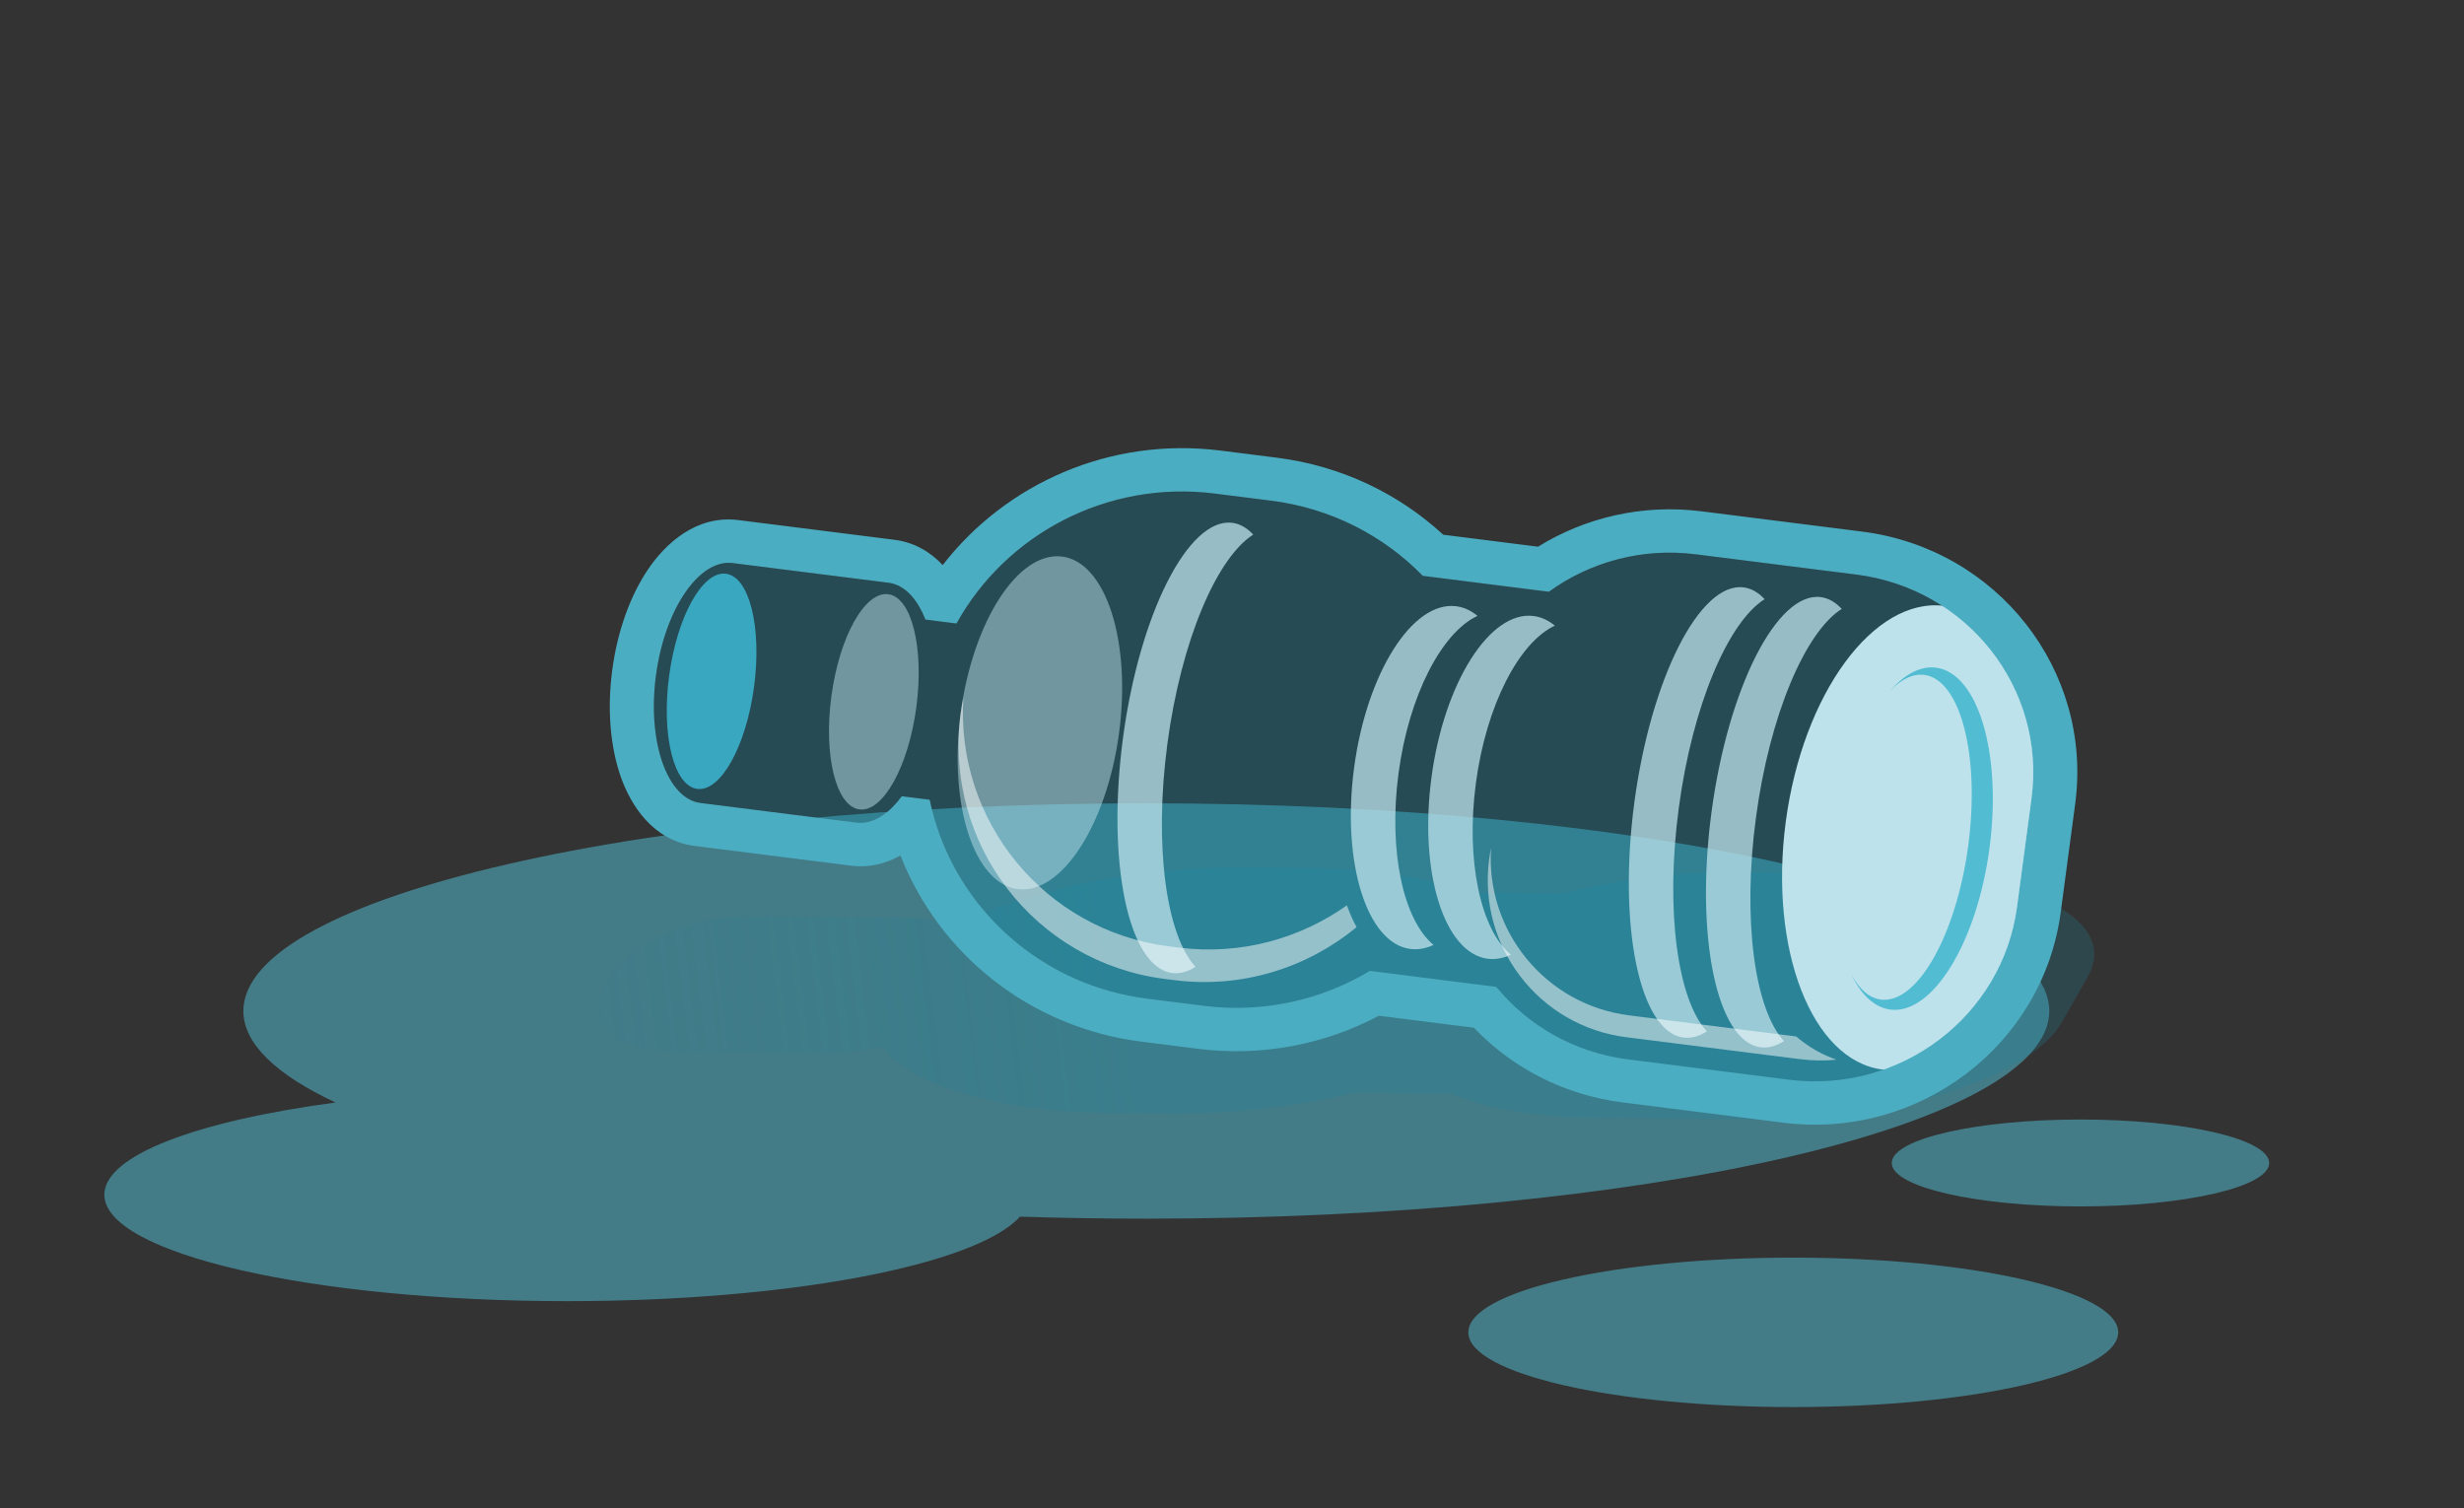 <svg width="2928" height="1792" viewBox="0 0 2928 1792" fill="none" xmlns="http://www.w3.org/2000/svg">
<rect x="0" y="0" width="2928" height="1792" fill="#333333" stroke="none"/>
<path fill-rule="evenodd" clip-rule="evenodd" d="M1362.18 1448.13C1954.77 1448.13 2435.17 1337.64 2435.17 1201.35C2435.17 1065.05 1954.77 954.562 1362.18 954.562C769.586 954.562 289.193 1065.05 289.193 1201.35C289.193 1240.38 328.59 1277.29 398.738 1310.1C234.489 1331.98 124 1372.84 124 1419.64C124 1489.5 370.21 1546.13 673.924 1546.13C938.744 1546.13 1159.84 1503.07 1212.13 1445.74C1261.16 1447.32 1311.26 1448.13 1362.18 1448.13ZM2517.07 1583.21C2517.07 1632.25 2344.2 1672 2130.95 1672C1917.7 1672 1744.83 1632.25 1744.83 1583.21C1744.83 1534.17 1917.7 1494.42 2130.95 1494.42C2344.2 1494.42 2517.07 1534.17 2517.07 1583.21ZM2472.25 1433.58C2596.1 1433.58 2696.51 1410.46 2696.51 1381.95C2696.51 1353.43 2596.1 1330.31 2472.25 1330.31C2348.39 1330.31 2247.99 1353.43 2247.99 1381.95C2247.99 1410.46 2348.39 1433.58 2472.25 1433.58Z" fill="#55C5DC" fill-opacity="0.5"/>
<path fill-rule="evenodd" clip-rule="evenodd" d="M776.142 1116.55C799.371 1103.79 840.275 1087.92 891.063 1088.44L1078.09 1090.35C1102.89 1090.6 1120.94 1094.7 1133.89 1100.29C1220.09 1057.56 1352.3 1029.5 1484.85 1030.85L1552.31 1031.54C1630.07 1032.33 1696.38 1043.16 1745.3 1060.86L1859 1062.02C1919.5 1045.57 1990.57 1036.02 2061.64 1036.74L2254.2 1038.71C2416.76 1040.37 2518.19 1095.05 2480.77 1160.84L2450.33 1214.34C2412.9 1280.14 2250.78 1332.13 2088.23 1330.47L1895.67 1328.5C1824.68 1327.78 1765.29 1316.92 1724.1 1299.46L1610.02 1298.3C1541.71 1314.77 1464 1324.09 1386.34 1323.3L1318.87 1322.61C1183.3 1321.23 1082.88 1289.44 1048.08 1243.81C1030.06 1248.37 1009.29 1251.43 986.585 1251.2L799.56 1249.29C748.771 1248.77 726.284 1232.26 717.761 1219.18C708.378 1204.77 709.41 1186.5 720.169 1167.59C730.929 1148.67 750.571 1130.6 776.142 1116.55ZM1037.21 1223.26C1024.37 1227.67 1011.15 1230.12 998.652 1229.99L811.627 1228.08C797.819 1227.94 786.691 1224.67 778.789 1219.12C786.691 1224.67 797.817 1227.94 811.622 1228.08L998.647 1229.99C1017.63 1230.18 1038.29 1224.44 1056.76 1214.87L1090.21 1215.21L1090.21 1215.21L1056.76 1214.87C1052.61 1217.02 1048.35 1218.98 1044.02 1220.72C1041.77 1221.62 1039.5 1222.47 1037.21 1223.26ZM1106.35 1127.68C1104.86 1125.7 1103.1 1123.87 1101.08 1122.22C1103.1 1123.87 1104.86 1125.7 1106.36 1127.68L1106.35 1127.68ZM1768.29 1284.08C1763.96 1282.29 1759.86 1280.41 1756.01 1278.45L1604.45 1276.9C1590.43 1280.63 1575.89 1284 1560.94 1286.97L1560.83 1287C1575.82 1284.02 1590.4 1280.64 1604.45 1276.9L1756.02 1278.45C1759.87 1280.41 1763.96 1282.29 1768.29 1284.08C1768.29 1284.08 1768.29 1284.08 1768.29 1284.08ZM1803.48 1295.4C1832.66 1302.62 1867.98 1306.88 1907.74 1307.29L2100.29 1309.26C2139.86 1309.66 2179.4 1306.2 2216.25 1299.72L2216.23 1299.72C2179.38 1306.19 2139.85 1309.66 2100.29 1309.25L1907.73 1307.29C1867.98 1306.88 1832.67 1302.62 1803.49 1295.4C1803.49 1295.4 1803.48 1295.4 1803.48 1295.4ZM1537.51 1291.25L1537.61 1291.24C1493.16 1298.65 1445.8 1302.57 1398.41 1302.09L1330.94 1301.4C1286.74 1300.95 1246.91 1296.71 1212.91 1289.47L1212.92 1289.47C1246.92 1296.71 1286.74 1300.94 1330.93 1301.4L1398.4 1302.08C1445.77 1302.57 1493.09 1298.65 1537.51 1291.25ZM1137.08 1263.59L1137.08 1263.59C1136.1 1263.07 1135.14 1262.54 1134.18 1262.01C1135.13 1262.54 1136.1 1263.07 1137.08 1263.59Z" fill="url(#paint0_linear_119_208)" fill-opacity="0.25"/>
<ellipse cx="277.952" cy="152.678" rx="277.952" ry="152.678" transform="matrix(0.132 -0.991 0.992 0.125 2085.37 1251.78)" fill="#FCFCFC"/>
<ellipse cx="199.391" cy="94.846" rx="199.391" ry="94.846" transform="matrix(0.132 -0.991 0.992 0.125 1115.32 1044.68)" fill="#FCFCFC" fill-opacity="0.5"/>
<path fill-rule="evenodd" clip-rule="evenodd" d="M1755.7 731.845C1748.03 725.5 1739.55 721.546 1730.39 720.389C1678.42 713.828 1624.12 799.679 1609.11 912.143C1594.1 1024.61 1624.07 1121.1 1676.04 1127.66C1685.2 1128.81 1694.43 1127.1 1703.51 1122.87C1667.68 1093.24 1649.54 1011.45 1661.9 918.814C1674.26 826.175 1713.28 751.593 1755.7 731.845Z" fill="#FCFCFC" fill-opacity="0.75"/>
<path fill-rule="evenodd" clip-rule="evenodd" d="M1847.63 743.454C1839.96 737.109 1831.48 733.156 1822.32 731.999C1770.35 725.437 1716.05 811.288 1701.04 923.753C1686.03 1036.22 1716 1132.71 1767.97 1139.27C1777.13 1140.42 1786.36 1138.71 1795.44 1134.48C1759.61 1104.85 1741.47 1023.05 1753.83 930.423C1766.19 837.784 1805.21 763.202 1847.63 743.454Z" fill="#FCFCFC" fill-opacity="0.75"/>
<path fill-rule="evenodd" clip-rule="evenodd" d="M2188.56 723.538C2181.11 715.537 2172.75 710.695 2163.58 709.538C2111.61 702.976 2053.5 817.407 2033.79 965.125C2014.08 1112.84 2040.22 1237.91 2092.19 1244.47C2101.35 1245.63 2110.71 1243.03 2120.01 1237.14C2085.21 1199.77 2070.34 1093.47 2086.58 971.796C2102.81 850.118 2145.11 751.026 2188.56 723.538Z" fill="#FCFCFC" fill-opacity="0.75"/>
<path fill-rule="evenodd" clip-rule="evenodd" d="M2096.88 711.968C2089.44 703.966 2081.07 699.124 2071.91 697.967C2019.94 691.406 1961.83 805.836 1942.12 953.555C1922.4 1101.27 1948.55 1226.34 2000.52 1232.9C2009.68 1234.06 2019.03 1231.46 2028.33 1225.57C1993.54 1188.2 1978.67 1081.9 1994.9 960.226C2011.14 838.548 2053.43 739.456 2096.88 711.968Z" fill="#FCFCFC" fill-opacity="0.75"/>
<path fill-rule="evenodd" clip-rule="evenodd" d="M1489.24 635.264C1481.79 627.263 1473.43 622.421 1464.26 621.264C1412.29 614.703 1354.18 729.133 1334.47 876.852C1314.75 1024.57 1340.9 1149.64 1392.87 1156.2C1402.03 1157.36 1411.39 1154.75 1420.68 1148.87C1385.89 1111.5 1371.02 1005.19 1387.26 883.523C1403.49 761.845 1445.78 662.753 1489.24 635.264Z" fill="#FCFCFC" fill-opacity="0.75"/>
<ellipse cx="129.014" cy="50.893" rx="129.014" ry="50.893" transform="matrix(0.132 -0.991 0.992 0.125 970.883 955.441)" fill="#FCFCFC" fill-opacity="0.5"/>
<ellipse cx="129.014" cy="50.893" rx="129.014" ry="50.893" transform="matrix(0.132 -0.991 0.992 0.125 778.086 931.098)" fill="#4BADC2"/>
<path fill-rule="evenodd" clip-rule="evenodd" d="M779.492 802.529C789.999 723.801 830.779 664.052 870.578 669.077L1055.88 692.472C1074.69 694.847 1089.91 711.265 1099.63 736.233L1136.64 740.906C1195.04 635.285 1315.19 570.289 1443.54 586.495L1510.39 594.934C1581.95 603.97 1644.43 636.779 1690.68 684.257L1840.52 703.175C1888.99 668.065 1950.71 650.527 2015.02 658.647L2205.8 682.734C2338.18 699.448 2431.41 818.536 2414.04 948.724L2396.85 1077.52C2379.47 1207.71 2258.07 1299.7 2125.69 1282.99L1934.92 1258.9C1870.68 1250.79 1815.66 1218.57 1778.02 1172.67L1627.85 1153.71C1570.7 1188.05 1501.77 1204.21 1430.28 1195.19L1363.44 1186.75C1231.1 1170.04 1129.85 1072.04 1104.76 950.312L1071.62 946.127C1055.67 967.855 1036.64 979.949 1017.83 977.574L832.529 954.179C792.731 949.154 768.985 881.258 779.492 802.529Z" fill="#0097B8" fill-opacity="0.25"/>
<path fill-rule="evenodd" clip-rule="evenodd" d="M770.587 675.792C790.469 646.662 827.072 611.657 877.392 618.01L1062.69 641.405C1087.26 644.507 1106.09 656.398 1120.23 671.472C1195.14 574.781 1319.04 518.848 1450.36 535.428L1517.2 543.867C1594.24 553.594 1662.39 586.89 1715 635.399L1827.65 649.622C1883.48 615.124 1951.42 598.69 2021.84 607.58L2212.62 631.667C2373.67 652.002 2487.1 796.888 2465.96 955.281L2448.77 1084.08C2427.63 1242.47 2279.94 1354.39 2118.88 1334.05L1928.1 1309.97C1857.77 1301.09 1796.45 1268.39 1751.54 1221.26L1638.51 1206.99C1574.96 1240.75 1500.41 1255.97 1423.47 1246.25L1356.62 1237.81C1222.3 1220.86 1115.4 1132.48 1070.01 1016.56C1053.29 1026 1033.51 1031.48 1011.01 1028.64L825.713 1005.25C775.394 998.893 749.191 955.958 737.614 922.856C724.87 886.416 721.489 841.507 727.565 795.974C733.642 750.441 748.699 707.86 770.587 675.792ZM1054.31 964.837C1042.68 974.432 1030.21 979.137 1017.83 977.574L832.528 954.179C792.73 949.154 768.985 881.259 779.492 802.53C789.999 723.801 830.779 664.052 870.577 669.077L1055.88 692.472C1074.69 694.847 1089.91 711.265 1099.63 736.233L1136.64 740.906C1195.04 635.285 1315.19 570.29 1443.54 586.495L1510.39 594.935C1581.95 603.97 1644.43 636.779 1690.68 684.257L1840.52 703.175C1888.99 668.065 1950.71 650.528 2015.02 658.648L2205.8 682.735C2338.18 699.448 2431.41 818.536 2414.04 948.725L2396.85 1077.52C2379.47 1207.71 2258.07 1299.7 2125.69 1282.99L1934.91 1258.9C1870.68 1250.79 1815.65 1218.57 1778.02 1172.67L1627.85 1153.71C1570.7 1188.05 1501.76 1204.21 1430.28 1195.19L1363.44 1186.75C1241.58 1171.36 1146.08 1087.05 1112.13 978.75C1111.61 977.085 1111.1 975.413 1110.61 973.736C1108.34 966.039 1106.39 958.226 1104.76 950.312L1071.61 946.128C1068.03 951.01 1064.29 955.406 1060.43 959.26C1058.42 961.269 1056.38 963.13 1054.31 964.837Z" fill="#4BADC2"/>
<path fill-rule="evenodd" clip-rule="evenodd" d="M2364.12 1007.98C2379.09 895.786 2350.64 799.713 2300.57 793.392C2281.93 791.038 2262.93 801.455 2245.64 821.247C2258.87 807.336 2272.91 800.236 2286.61 801.966C2329.7 807.407 2353.11 898.188 2338.89 1004.73C2324.67 1111.27 2278.21 1193.23 2235.11 1187.79C2221.03 1186.01 2209.04 1175.11 2199.79 1157.52C2211.38 1181.86 2227.3 1197.27 2246.35 1199.67C2296.42 1205.99 2349.15 1120.17 2364.12 1007.98ZM2180.77 1002.93C2181.34 997.022 2182.02 991.049 2182.83 985.026C2183.51 979.938 2184.26 974.905 2185.08 969.936C2184.25 974.927 2183.49 979.979 2182.81 985.086C2182.01 991.084 2181.33 997.036 2180.77 1002.93Z" fill="#52BCD2"/>
<path fill-rule="evenodd" clip-rule="evenodd" d="M1389.56 1124.63C1241.31 1105.91 1135.31 975.579 1144.78 828.739C1143.49 835.058 1142.41 841.463 1141.55 847.947C1120.92 1002.56 1229.65 1143.75 1384.4 1163.29L1395.45 1164.68C1476.24 1174.88 1553.61 1149.91 1612.04 1101.71C1607.76 1093.91 1603.91 1085.23 1600.55 1075.79C1544.46 1115.56 1473.94 1135.28 1400.6 1126.02L1389.56 1124.63Z" fill="white" fill-opacity="0.5"/>
<path fill-rule="evenodd" clip-rule="evenodd" d="M1932.69 1232.54C1828.77 1219.42 1755.76 1124.63 1769.62 1020.81C1770.2 1016.42 1770.94 1012.09 1771.81 1007.81C1765.39 1106.45 1836.59 1194.02 1936.16 1206.59L2134.47 1231.63C2148.56 1243.74 2164.68 1253.17 2182.33 1259.2C2168.29 1260.61 2153.9 1260.47 2139.33 1258.63L1932.69 1232.54Z" fill="white" fill-opacity="0.5"/>
<defs>
<linearGradient id="paint0_linear_119_208" x1="1321.91" y1="1106.08" x2="563.027" y2="1197.21" gradientUnits="userSpaceOnUse">
<stop stop-color="#1F849A"/>
<stop offset="1" stop-color="#1F849A" stop-opacity="0"/>
</linearGradient>
</defs>
</svg>
